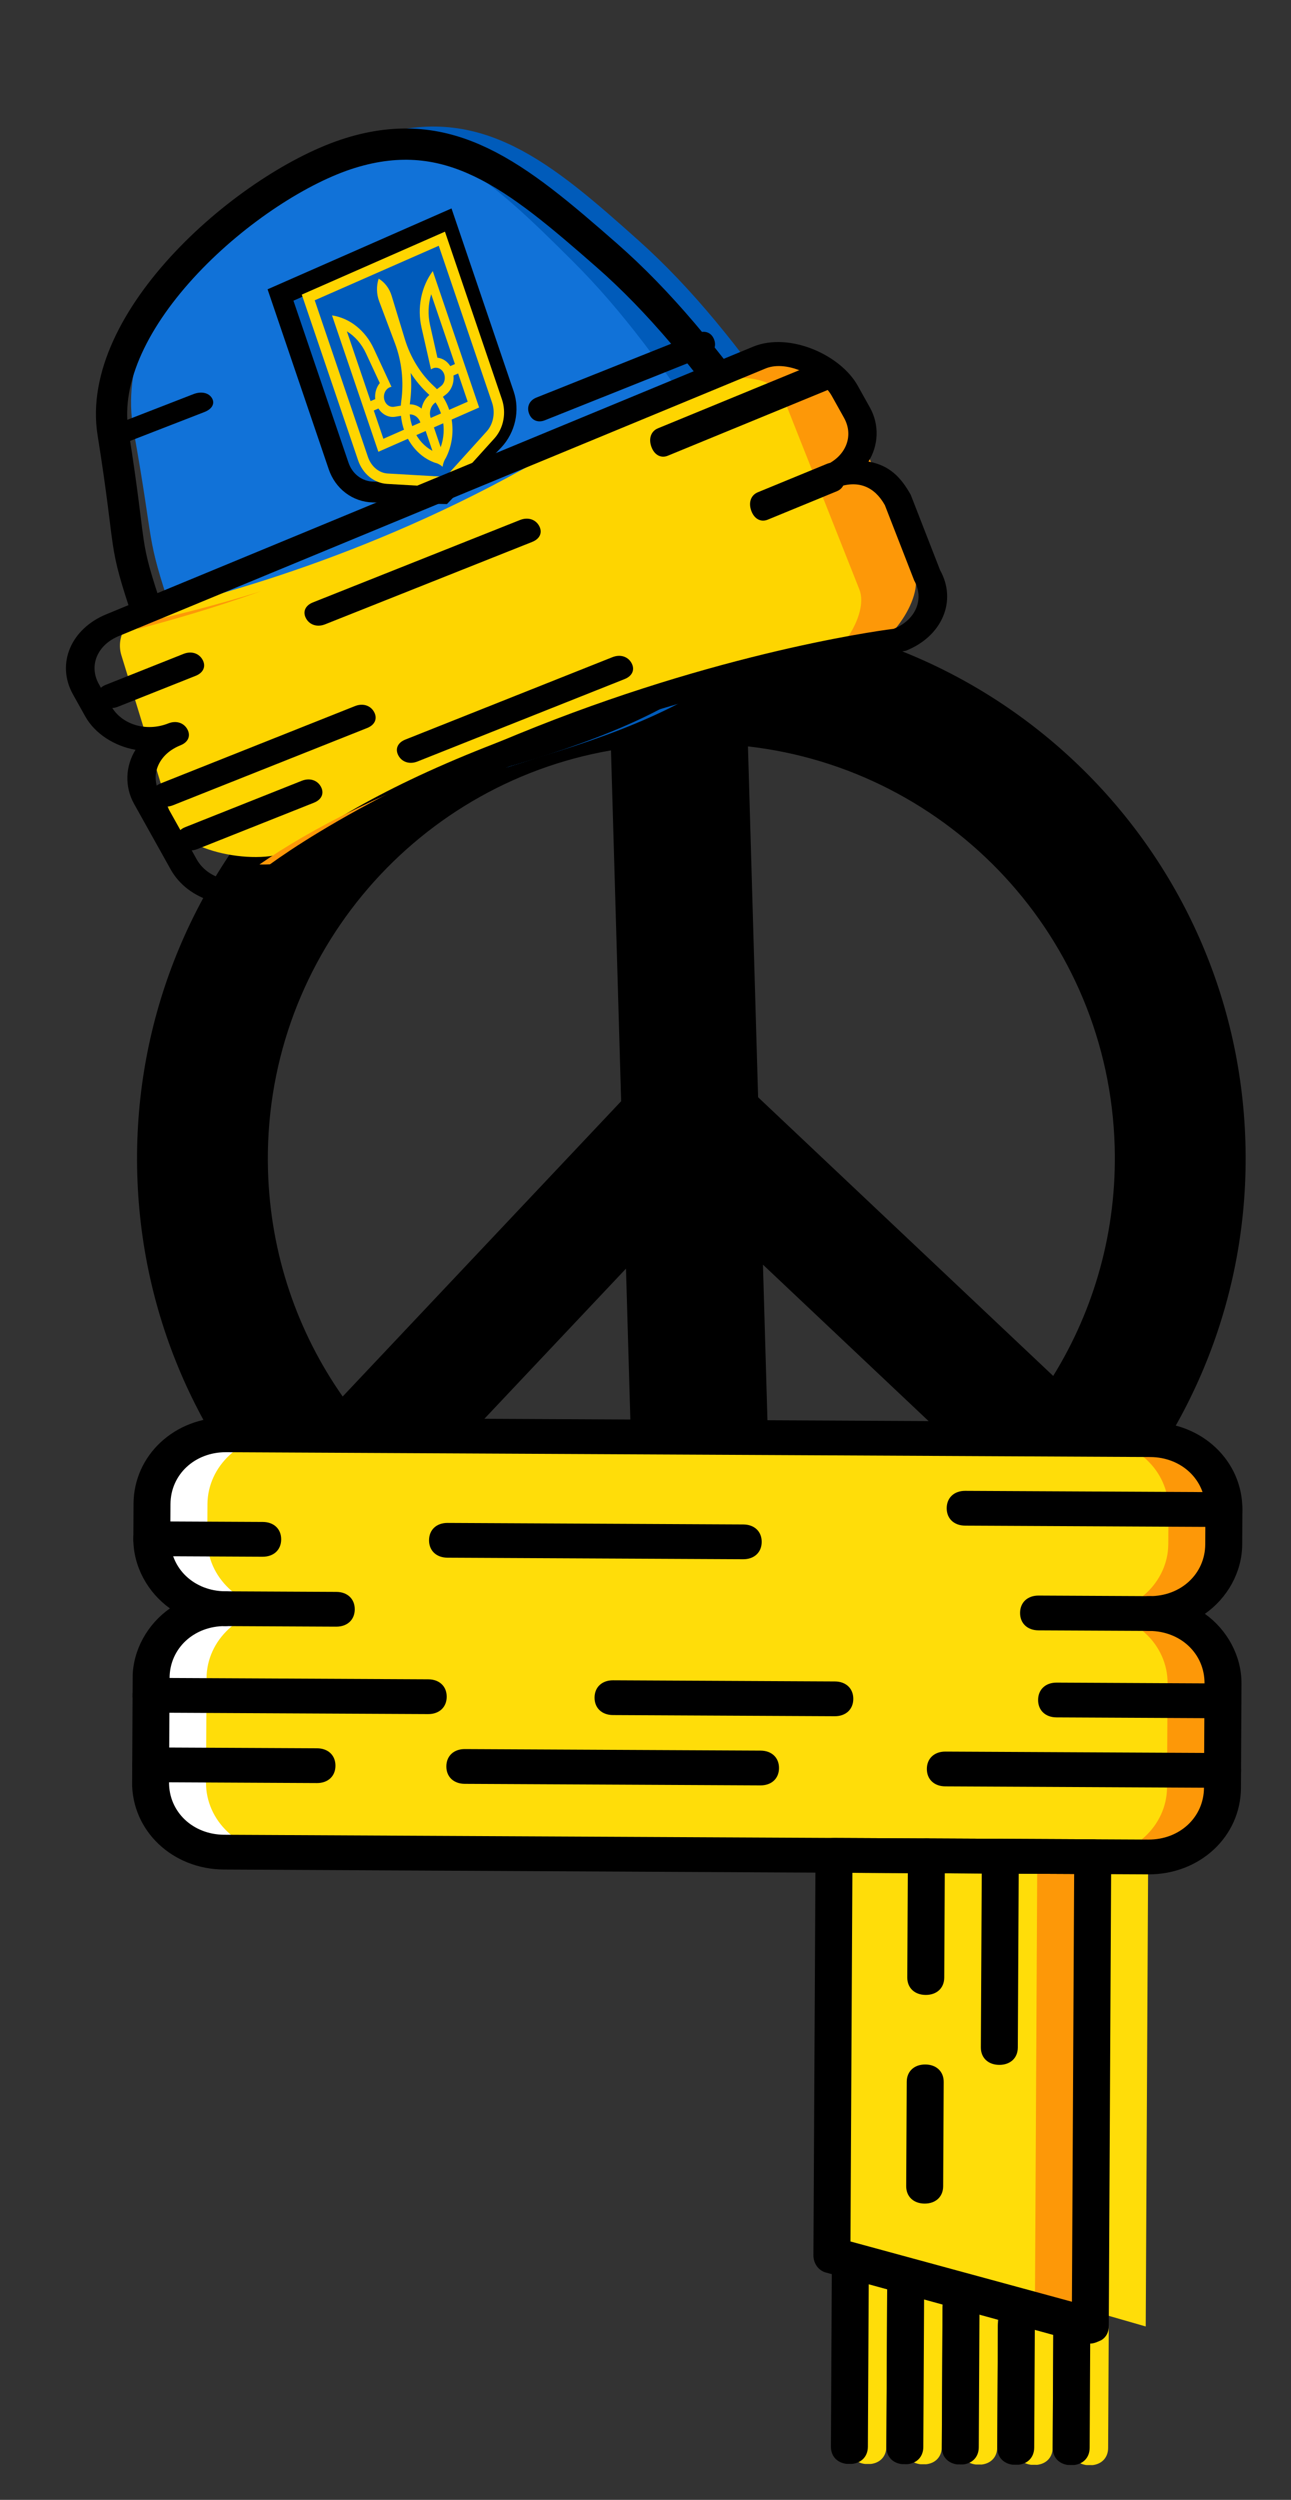 <svg width="124" height="240" viewBox="0 0 124 240" fill="none" xmlns="http://www.w3.org/2000/svg">
<rect x="0" y="0" width="124" height="240" fill="#333333" stroke="none"/>
<path fill-rule="evenodd" clip-rule="evenodd" d="M67.021 163.587C67.321 163.579 67.62 163.568 67.918 163.554C68.217 163.55 68.516 163.544 68.815 163.535C97.712 162.699 120.458 138.588 119.622 109.683C118.785 80.777 94.681 58.023 65.785 58.859C65.485 58.868 65.186 58.879 64.888 58.893L64.888 58.893C64.59 58.896 64.291 58.902 63.991 58.911C35.095 59.748 12.348 83.858 13.185 112.764C14.021 141.67 38.125 164.424 67.021 163.587ZM59.661 105.723L32.914 134.073C28.599 127.92 25.976 120.476 25.742 112.4C25.162 92.362 39.495 75.355 58.686 72.04L59.661 105.723ZM40.714 142.371C46.412 146.917 53.377 149.925 60.965 150.788L60.126 121.795L40.714 142.371ZM72.816 105.342L101.158 132.098C105.11 125.705 107.298 118.122 107.064 110.046C106.484 90.007 91.191 73.858 71.841 71.659L72.816 105.342ZM93.851 140.832C88.425 145.701 81.647 149.107 74.121 150.407L73.281 121.414L93.851 140.832Z" fill="black"/>
<g clip-path="url(#clip0_44_3305)">
<path d="M83.35 236.572C82.285 236.566 81.579 235.895 81.584 234.893L81.671 218.199C81.676 217.197 82.389 216.533 83.455 216.539C84.52 216.544 85.226 217.216 85.221 218.217L85.134 234.911C85.129 235.913 84.415 236.577 83.35 236.572Z" fill="#FFDD09"/>
<path d="M88.675 236.599C87.611 236.594 86.904 235.922 86.909 234.921L86.987 219.896C86.993 218.894 87.706 218.23 88.771 218.236C89.836 218.241 90.543 218.913 90.538 219.914L90.459 234.939C90.454 235.941 89.741 236.605 88.675 236.599Z" fill="#FFDD09"/>
<path d="M94.001 236.627C92.936 236.622 92.229 235.95 92.234 234.949L92.304 221.593C92.309 220.591 93.023 219.927 94.088 219.933C95.153 219.939 95.859 220.61 95.854 221.612L95.784 234.967C95.779 235.969 95.066 236.633 94.001 236.627Z" fill="#FFDD09"/>
<path d="M99.326 236.655C98.261 236.65 97.555 235.978 97.56 234.977L97.621 223.291C97.626 222.289 98.339 221.625 99.404 221.631C100.469 221.636 101.176 222.308 101.171 223.309L101.11 234.995C101.105 235.997 100.391 236.661 99.326 236.655Z" fill="#FFDD09"/>
<path d="M104.651 236.683C103.586 236.677 102.88 236.006 102.885 235.004L102.946 223.318C102.951 222.317 103.665 221.653 104.73 221.658C105.795 221.664 106.501 222.335 106.496 223.337L106.435 235.023C106.43 236.025 105.716 236.689 104.651 236.683Z" fill="#FFDD09"/>
<path d="M104.956 178.253L104.721 223.328L79.905 216.52L80.105 178.123L104.956 178.253Z" fill="#FFDD09"/>
<path d="M99.631 178.225L99.404 221.797L104.721 223.328L104.956 178.253L99.631 178.225Z" fill="#FD9808"/>
<path d="M104.956 178.253L104.729 221.825L110.046 223.355L110.281 178.281L104.956 178.253Z" fill="#FFDD09"/>
<path d="M110.403 154.909C114.308 154.929 117.488 157.951 117.469 161.624L117.417 171.64C117.397 175.313 114.187 178.301 110.281 178.281L21.526 177.816C17.621 177.796 14.442 174.774 14.461 171.101L14.513 161.085C14.532 157.412 17.743 154.424 21.648 154.444C17.743 154.424 14.563 151.402 14.583 147.729L14.6 144.391C14.619 140.718 17.83 137.73 21.735 137.75L110.49 138.215C114.396 138.235 117.575 141.257 117.556 144.93L117.539 148.268C117.519 151.941 114.309 154.929 110.403 154.909Z" fill="#FFDD09"/>
<path d="M117.539 148.268L117.556 144.93C117.575 141.257 114.396 138.235 110.49 138.215L105.165 138.187C109.07 138.207 112.25 141.229 112.231 144.902L112.213 148.241C112.194 151.913 108.983 154.902 105.078 154.881C108.983 154.902 112.163 157.923 112.144 161.596L112.091 171.613C112.072 175.285 108.861 178.273 104.956 178.253L110.282 178.281C114.187 178.301 117.398 175.313 117.417 171.64L117.469 161.624C117.488 157.951 114.309 154.929 110.403 154.909C114.309 154.929 117.519 151.941 117.539 148.268Z" fill="#FD9808"/>
<path d="M14.582 147.729L14.6 144.391C14.619 140.718 17.83 137.73 21.735 137.75L27.06 137.778C23.155 137.757 19.944 140.746 19.925 144.418L19.908 147.757C19.889 151.43 23.068 154.452 26.973 154.472C23.068 154.452 19.857 157.44 19.838 161.113L19.786 171.129C19.767 174.802 22.946 177.824 26.852 177.844L21.526 177.816C17.621 177.796 14.441 174.774 14.461 171.101L14.513 161.085C14.532 157.412 17.743 154.424 21.648 154.444C17.743 154.424 14.563 151.402 14.582 147.729Z" fill="white"/>
<path d="M110.273 179.95L21.518 179.486C16.547 179.46 12.661 175.766 12.686 171.092L12.738 161.075C12.752 158.404 14.185 155.908 16.323 154.416C14.201 152.903 12.794 150.391 12.807 147.72L12.825 144.381C12.849 139.707 16.774 136.055 21.744 136.081L110.499 136.545C115.469 136.571 119.355 140.264 119.331 144.939L119.314 148.278C119.3 150.949 117.867 153.446 115.729 154.937C117.851 156.45 119.258 158.962 119.244 161.633L119.192 171.65C119.167 176.324 115.243 179.976 110.273 179.95ZM23.423 154.454C23.418 155.455 22.705 156.119 21.64 156.114C18.622 156.098 16.303 158.256 16.288 161.094L16.236 171.111C16.221 173.949 18.517 176.131 21.535 176.147L110.29 176.611C113.308 176.627 115.627 174.469 115.642 171.631L115.694 161.614C115.709 158.776 113.412 156.594 110.395 156.578C109.33 156.573 108.623 155.901 108.628 154.9C108.634 153.898 109.347 153.234 110.412 153.24C113.43 153.255 115.749 151.097 115.764 148.259L115.781 144.92C115.796 142.082 113.5 139.9 110.482 139.884L21.727 139.419C18.709 139.404 16.39 141.562 16.375 144.4L16.358 147.739C16.343 150.577 18.639 152.759 21.657 152.775C22.722 152.78 23.428 153.452 23.423 154.454Z" fill="black"/>
<path d="M32.29 156.169L21.64 156.114C20.575 156.108 19.868 155.437 19.873 154.435C19.878 153.433 20.592 152.769 21.657 152.775L32.308 152.831C33.373 152.836 34.079 153.508 34.074 154.509C34.069 155.511 33.355 156.175 32.29 156.169Z" fill="black"/>
<path d="M110.395 156.578L99.744 156.523C98.679 156.517 97.972 155.846 97.978 154.844C97.983 153.842 98.696 153.178 99.761 153.184L110.412 153.24C111.477 153.245 112.184 153.917 112.178 154.918C112.173 155.92 111.46 156.584 110.395 156.578Z" fill="black"/>
<path d="M104.712 224.997C104.535 224.996 104.357 224.995 104.18 224.994L79.363 218.187C78.654 218.016 78.125 217.345 78.129 216.511L78.33 178.114C78.335 177.112 79.048 176.448 80.113 176.454L104.965 176.584C106.03 176.589 106.736 177.261 106.731 178.262L106.496 223.337C106.494 223.838 106.313 224.338 105.779 224.669C105.423 224.834 105.067 224.999 104.712 224.997ZM81.687 215.194L102.958 220.981L103.172 179.913L81.871 179.802L81.687 215.194Z" fill="black"/>
<path d="M81.575 236.562C80.51 236.557 79.804 235.885 79.809 234.884L79.896 218.189C79.901 217.188 80.615 216.524 81.68 216.529C82.745 216.535 83.451 217.206 83.446 218.208L83.359 234.902C83.354 235.904 82.64 236.568 81.575 236.562Z" fill="black"/>
<path d="M86.9 236.59C85.835 236.585 85.129 235.913 85.134 234.912L85.213 219.887C85.218 218.885 85.931 218.221 86.996 218.227C88.061 218.232 88.768 218.904 88.763 219.905L88.684 234.93C88.679 235.932 87.966 236.596 86.9 236.59Z" fill="black"/>
<path d="M92.226 236.618C91.161 236.612 90.454 235.941 90.46 234.939L90.529 221.584C90.534 220.582 91.248 219.918 92.313 219.924C93.378 219.929 94.084 220.601 94.079 221.602L94.01 234.958C94.004 235.96 93.291 236.624 92.226 236.618Z" fill="black"/>
<path d="M97.551 236.646C96.486 236.64 95.779 235.969 95.785 234.967L95.846 223.281C95.851 222.28 96.564 221.616 97.629 221.621C98.695 221.627 99.401 222.298 99.396 223.3L99.335 234.986C99.33 235.987 98.616 236.651 97.551 236.646Z" fill="black"/>
<path d="M102.876 236.674C101.811 236.668 101.105 235.997 101.11 234.995L101.171 223.309C101.176 222.307 101.89 221.643 102.955 221.649C104.02 221.655 104.726 222.326 104.721 223.328L104.66 235.014C104.655 236.015 103.941 236.679 102.876 236.674Z" fill="black"/>
<path d="M88.911 191.525C87.846 191.519 87.139 190.848 87.144 189.846L87.205 178.16C87.21 177.159 87.924 176.495 88.989 176.5C90.054 176.506 90.76 177.177 90.755 178.179L90.694 189.865C90.689 190.866 89.976 191.53 88.911 191.525Z" fill="black"/>
<path d="M95.976 198.24C94.911 198.234 94.205 197.563 94.21 196.561L94.306 178.197C94.311 177.196 95.024 176.532 96.089 176.537C97.154 176.543 97.861 177.214 97.856 178.216L97.76 196.58C97.755 197.581 97.041 198.245 95.976 198.24Z" fill="black"/>
<path d="M88.806 211.558C87.741 211.552 87.035 210.881 87.04 209.879L87.092 199.863C87.097 198.861 87.811 198.197 88.876 198.203C89.941 198.208 90.647 198.88 90.642 199.881L90.59 209.898C90.585 210.9 89.871 211.564 88.806 211.558Z" fill="black"/>
<path d="M30.437 171.185L14.461 171.101C13.396 171.096 12.689 170.424 12.694 169.423C12.7 168.421 13.413 167.757 14.478 167.763L30.454 167.846C31.519 167.852 32.225 168.523 32.22 169.525C32.215 170.527 31.502 171.191 30.437 171.185Z" fill="black"/>
<path d="M41.122 164.563L14.495 164.424C13.43 164.418 12.724 163.747 12.729 162.745C12.734 161.743 13.448 161.079 14.513 161.085L41.139 161.224C42.204 161.23 42.911 161.901 42.906 162.903C42.901 163.904 42.187 164.569 41.122 164.563Z" fill="black"/>
<path d="M117.452 164.963L101.476 164.879C100.411 164.873 99.704 164.202 99.709 163.2C99.715 162.199 100.428 161.535 101.493 161.54L117.469 161.624C118.534 161.63 119.241 162.301 119.235 163.303C119.23 164.304 118.517 164.968 117.452 164.963Z" fill="black"/>
<path d="M117.417 171.64L90.79 171.501C89.725 171.495 89.019 170.824 89.024 169.822C89.029 168.821 89.743 168.157 90.808 168.162L117.434 168.302C118.499 168.307 119.206 168.979 119.2 169.98C119.195 170.982 118.482 171.646 117.417 171.64Z" fill="black"/>
<path d="M117.547 146.599L92.696 146.469C91.631 146.463 90.924 145.792 90.93 144.79C90.935 143.789 91.648 143.125 92.713 143.13L117.565 143.26C118.63 143.266 119.336 143.937 119.331 144.939C119.326 145.941 118.612 146.605 117.547 146.599Z" fill="black"/>
<path d="M25.224 149.455L14.574 149.399C13.509 149.393 12.802 148.722 12.807 147.72C12.813 146.718 13.526 146.054 14.591 146.06L25.242 146.116C26.307 146.121 27.013 146.793 27.008 147.794C27.003 148.796 26.29 149.46 25.224 149.455Z" fill="black"/>
<path d="M80.174 164.768L58.873 164.656C57.808 164.65 57.102 163.979 57.107 162.977C57.112 161.976 57.826 161.312 58.891 161.317L80.192 161.429C81.257 161.434 81.963 162.106 81.958 163.107C81.953 164.109 81.24 164.773 80.174 164.768Z" fill="black"/>
<path d="M73.039 171.408L44.638 171.259C43.572 171.254 42.866 170.582 42.871 169.581C42.876 168.579 43.59 167.915 44.655 167.921L73.056 168.069C74.122 168.075 74.828 168.746 74.823 169.748C74.818 170.75 74.104 171.414 73.039 171.408Z" fill="black"/>
<path d="M71.377 149.696L42.976 149.547C41.911 149.542 41.204 148.87 41.209 147.869C41.215 146.867 41.928 146.203 42.993 146.209L71.395 146.357C72.46 146.363 73.166 147.034 73.161 148.036C73.156 149.038 72.442 149.702 71.377 149.696Z" fill="black"/>
</g>
<path d="M75.807 40.249C82.24 59.498 70.064 66.94 53.7 72.099C37.335 77.258 22.98 78.18 16.547 58.932C13.902 51.02 14.98 53.005 13.094 41.159C11.208 29.314 26.402 16.096 36.04 13.058C46.224 9.847 52.969 15.605 61.379 23.128C66.482 27.693 71.009 33.335 75.807 40.249Z" fill="#005BBA"/>
<path d="M68.516 42.548C74.949 61.796 64.405 68.724 50.054 73.249C35.703 77.773 22.98 78.18 16.547 58.932C13.902 51.02 14.934 53.019 12.817 41.246C10.7 29.473 23.711 16.944 32.163 14.28C41.095 11.464 47.303 17.391 55.056 25.121C59.761 29.812 63.994 35.546 68.516 42.548Z" fill="#1172D8"/>
<path d="M72.731 41.309C75.801 50.525 74.29 56.635 70.305 61.104C66.156 65.756 59.134 68.865 50.704 71.487C42.274 74.109 34.685 75.544 28.476 74.114C22.466 72.73 17.468 68.584 14.307 59.253C12.961 55.28 12.596 53.884 12.315 52.024C12.218 51.379 12.132 50.69 12.025 49.82C11.969 49.373 11.908 48.879 11.836 48.319C11.627 46.686 11.335 44.552 10.854 41.543C10.008 36.247 13.067 30.346 17.909 25.212C22.711 20.121 28.922 16.16 33.607 14.702C38.472 13.189 42.437 13.77 46.246 15.602C50.155 17.483 53.897 20.676 58.26 24.496C63.337 28.941 67.877 34.461 72.731 41.309Z" stroke="black" stroke-width="3"/>
<path d="M67.888 34.138L52.332 40.349C51.665 40.615 51.059 40.357 50.815 39.703C50.572 39.05 50.854 38.436 51.521 38.17L67.077 31.959C67.744 31.693 68.35 31.951 68.593 32.605C68.837 33.259 68.554 33.872 67.888 34.138Z" fill="black"/>
<path d="M19.633 39.558L12.155 42.462C11.407 42.752 10.697 42.602 10.38 42.086C10.063 41.571 10.35 41.033 11.098 40.743L18.577 37.839C19.325 37.548 20.035 37.698 20.352 38.214C20.669 38.73 20.381 39.267 19.633 39.558Z" fill="black"/>
<path d="M27.859 27.919L26.943 28.321L27.265 29.268L32.523 44.734C32.77 45.461 33.213 46.084 33.8 46.529C34.387 46.974 35.093 47.22 35.834 47.237L42.086 47.375L42.511 47.384L42.825 47.058L47.408 42.287L47.414 42.281L47.42 42.274C47.958 41.696 48.335 40.973 48.506 40.196C48.678 39.418 48.636 38.617 48.389 37.891L43.093 22.312L42.771 21.365L41.856 21.767L27.859 27.919Z" fill="#005BBB" stroke="black" stroke-width="2"/>
<path d="M29.607 28.557L42.44 22.918L47.736 38.496C47.922 39.043 47.965 39.638 47.86 40.211C47.756 40.783 47.508 41.308 47.146 41.721L43.012 46.294L37.209 45.958C36.697 45.929 36.203 45.73 35.787 45.387C35.371 45.043 35.051 44.57 34.865 44.023L29.607 28.557Z" fill="#005BBB" stroke="#FFD500"/>
<path d="M38.878 32.535C39.426 34.332 40.407 35.917 41.708 37.107C42.582 37.906 43.176 39.037 43.383 40.292C43.589 41.547 43.394 42.844 42.833 43.945C42.663 44.2 42.553 44.499 42.51 44.816C42.291 44.614 42.032 44.478 41.756 44.419C40.689 44.033 39.777 43.223 39.188 42.136C38.598 41.049 38.369 39.758 38.543 38.498C38.801 36.622 38.59 34.699 37.933 32.951L36.417 28.919C36.158 28.23 36.141 27.454 36.369 26.753C36.953 27.097 37.399 27.684 37.615 28.392L38.878 32.535ZM42.325 42.938C42.642 42.066 42.702 41.1 42.495 40.184C42.288 39.268 41.827 38.453 41.18 37.861C40.527 37.264 39.944 36.573 39.447 35.806C39.532 36.754 39.51 37.711 39.38 38.652C39.251 39.585 39.392 40.541 39.781 41.377C40.169 42.213 40.785 42.882 41.535 43.285L40.58 40.474L41.37 40.127L42.325 42.938Z" fill="#FFD500"/>
<path d="M40.487 31.45C40.274 30.511 40.261 29.529 40.449 28.585C40.637 27.641 41.021 26.764 41.568 26.026L46.02 39.121L41.281 41.204L40.579 40.474C40.422 40.013 40.408 39.505 40.537 39.034C40.667 38.562 40.933 38.156 41.292 37.882L42.347 37.077C42.439 37.006 42.519 36.916 42.58 36.81C42.642 36.704 42.684 36.585 42.706 36.461C42.727 36.336 42.727 36.207 42.704 36.083C42.682 35.958 42.639 35.839 42.576 35.733C42.514 35.628 42.434 35.537 42.341 35.467C42.248 35.396 42.144 35.347 42.034 35.323C41.925 35.298 41.812 35.298 41.703 35.323C41.594 35.349 41.491 35.398 41.398 35.469L40.487 31.45ZM42.015 34.344C42.365 34.379 42.697 34.537 42.966 34.797C43.234 35.056 43.426 35.404 43.514 35.792C43.602 36.181 43.583 36.59 43.459 36.965C43.334 37.339 43.111 37.659 42.82 37.882L41.765 38.687C41.566 38.839 41.418 39.065 41.346 39.327C41.274 39.588 41.282 39.871 41.369 40.127L44.923 38.565L41.416 28.248C41.123 29.199 41.085 30.229 41.306 31.207L42.015 34.344ZM43.063 35.23L43.853 34.883L44.16 35.786L43.37 36.133L43.063 35.23Z" fill="#FFD500"/>
<path d="M35.898 33.467C35.5 32.609 34.929 31.872 34.231 31.318C33.534 30.763 32.731 30.407 31.89 30.279L36.341 43.374L41.08 41.292L41.168 40.215C41.011 39.754 40.721 39.367 40.347 39.117C39.972 38.868 39.535 38.771 39.107 38.842L37.85 39.053C37.74 39.071 37.627 39.065 37.519 39.034C37.411 39.002 37.309 38.947 37.22 38.871C37.13 38.795 37.055 38.7 36.997 38.59C36.94 38.481 36.902 38.36 36.886 38.234C36.869 38.108 36.875 37.98 36.902 37.857C36.929 37.733 36.977 37.618 37.044 37.516C37.11 37.414 37.193 37.328 37.289 37.263C37.385 37.198 37.491 37.156 37.601 37.138L35.898 33.467ZM36.479 36.777C36.241 37.071 36.089 37.442 36.043 37.839C35.998 38.236 36.062 38.64 36.227 38.995C36.391 39.35 36.648 39.638 36.961 39.82C37.274 40.002 37.629 40.068 37.976 40.01L39.233 39.8C39.471 39.76 39.714 39.814 39.922 39.952C40.13 40.091 40.291 40.306 40.378 40.562L36.824 42.124L33.317 31.807C34.096 32.288 34.733 33.02 35.148 33.913L36.479 36.777ZM36.228 38.234L35.438 38.581L35.745 39.484L36.535 39.137L36.228 38.234Z" fill="#FFD500"/>
<path d="M11.655 62.896C11.108 61.115 12.267 59.197 14.08 58.797C21.153 57.235 38.01 52.709 55.105 42.2C75.93 29.4 79.391 34.806 79.784 35.659C79.817 35.731 79.841 35.802 79.871 35.875L87.1 54.11C88.168 56.803 84.343 61.885 81.474 62.187C75.821 62.781 66.897 64.628 53.096 69.358C40.798 73.572 33.086 77.816 28.257 81.404C25.707 83.298 17.518 81.959 16.593 78.951L11.655 62.896Z" fill="#FED500"/>
<path fill-rule="evenodd" clip-rule="evenodd" d="M24.921 82.996C26.579 83.037 28.092 82.766 28.956 82.124C33.718 78.586 41.282 74.41 53.283 70.253C51.768 70.74 50.186 71.265 48.533 71.831C37.228 75.706 29.798 79.605 24.921 82.996ZM79.672 63.223C80.57 63.091 81.403 62.986 82.175 62.905C85.043 62.604 88.868 57.521 87.8 54.828L80.572 36.594C80.562 36.572 80.554 36.549 80.545 36.526C80.526 36.477 80.508 36.428 80.485 36.379C80.182 35.721 78.054 32.356 67.546 36.72C73.556 35.325 74.979 37.604 75.223 38.133C75.245 38.182 75.264 38.231 75.283 38.281C75.291 38.303 75.3 38.326 75.309 38.349L82.538 56.582C83.276 58.444 81.677 61.446 79.672 63.223ZM25.092 56.753C20.765 58.102 17.2 58.983 14.78 59.518C14.161 59.655 13.618 59.969 13.193 60.394C16.372 59.58 20.45 58.401 25.092 56.753Z" fill="#FD9808"/>
<path d="M30.159 77.062L18.969 81.512C18.223 81.809 17.491 81.586 17.139 80.956C16.787 80.325 17.049 79.707 17.795 79.41L28.985 74.96C29.731 74.663 30.463 74.886 30.815 75.516C31.167 76.147 30.904 76.765 30.159 77.062Z" fill="black"/>
<path d="M87.015 62.473C87.015 62.473 65.506 66.326 52.639 71.889C39.773 77.451 25.553 86.267 25.553 86.267C22.072 87.652 18.046 86.427 16.402 83.485L12.88 77.179C11.941 75.498 12.056 73.525 13.019 71.986C10.999 71.634 9.124 70.453 8.185 68.771L7.011 66.669C5.367 63.727 6.811 60.327 10.292 58.942L72.387 33.262C75.868 31.878 80.736 34.077 82.379 37.02L83.553 39.122C84.492 40.803 84.378 42.775 83.414 44.315C85.435 44.667 86.538 45.826 87.477 47.508L90.297 54.745C91.94 57.688 90.496 61.088 87.015 62.473ZM17.992 70.008C18.344 70.639 18.082 71.257 17.336 71.553C15.222 72.394 14.369 74.403 15.367 76.19L18.889 82.496C19.887 84.282 22.266 85.006 24.38 84.165C24.38 84.165 32.335 77.385 51.465 69.787C70.596 62.189 85.841 60.37 85.841 60.37C87.955 59.53 88.808 57.521 87.81 55.734L84.991 48.497C83.993 46.71 82.385 46.008 80.272 46.849C79.526 47.146 78.794 46.923 78.441 46.293C78.089 45.662 78.352 45.044 79.098 44.747C81.211 43.907 82.064 41.898 81.067 40.111L79.893 38.009C78.895 36.222 75.675 34.524 73.561 35.364L11.466 61.044C9.353 61.885 8.499 63.894 9.497 65.68L10.671 67.782C11.669 69.569 14.048 70.292 16.162 69.452C16.908 69.155 17.64 69.377 17.992 70.008Z" fill="black"/>
<path d="M80.386 47.16L73.74 49.891C73.076 50.164 72.443 49.82 72.158 49.031C71.873 48.241 72.126 47.533 72.791 47.26L79.436 44.528C80.101 44.255 80.734 44.599 81.019 45.389C81.303 46.178 81.05 46.886 80.386 47.16Z" fill="black"/>
<path d="M79.652 37.378L64.146 43.751C63.481 44.024 62.848 43.68 62.563 42.891C62.278 42.101 62.531 41.393 63.196 41.12L78.702 34.746C79.367 34.473 79.999 34.818 80.284 35.607C80.569 36.396 80.316 37.105 79.652 37.378Z" fill="black"/>
<path d="M35.27 69.891L16.621 77.308C15.875 77.605 15.143 77.382 14.791 76.751C14.439 76.121 14.701 75.503 15.447 75.206L34.096 67.789C34.842 67.492 35.574 67.715 35.926 68.345C36.278 68.976 36.016 69.594 35.27 69.891Z" fill="black"/>
<path d="M18.797 64.881L11.338 67.848C10.592 68.145 9.86 67.922 9.507 67.291C9.155 66.661 9.418 66.043 10.164 65.746L17.623 62.779C18.369 62.482 19.101 62.705 19.453 63.335C19.806 63.966 19.543 64.584 18.797 64.881Z" fill="black"/>
<path d="M59.996 65.195L40.104 73.106C39.358 73.403 38.627 73.18 38.274 72.55C37.922 71.919 38.185 71.301 38.931 71.005L58.823 63.093C59.569 62.796 60.301 63.019 60.653 63.649C61.005 64.28 60.742 64.898 59.996 65.195Z" fill="black"/>
<path d="M51.122 52.025L31.23 59.937C30.484 60.233 29.752 60.011 29.4 59.38C29.047 58.75 29.31 58.132 30.056 57.835L49.948 49.923C50.694 49.626 51.426 49.849 51.778 50.48C52.13 51.11 51.868 51.728 51.122 52.025Z" fill="black"/>
<defs>
<clipPath id="clip0_44_3305">
<rect width="106.508" height="100.167" fill="white" transform="matrix(1 0.005 -0.005 1 12.868 136.034)"/>
</clipPath>
</defs>
</svg>
